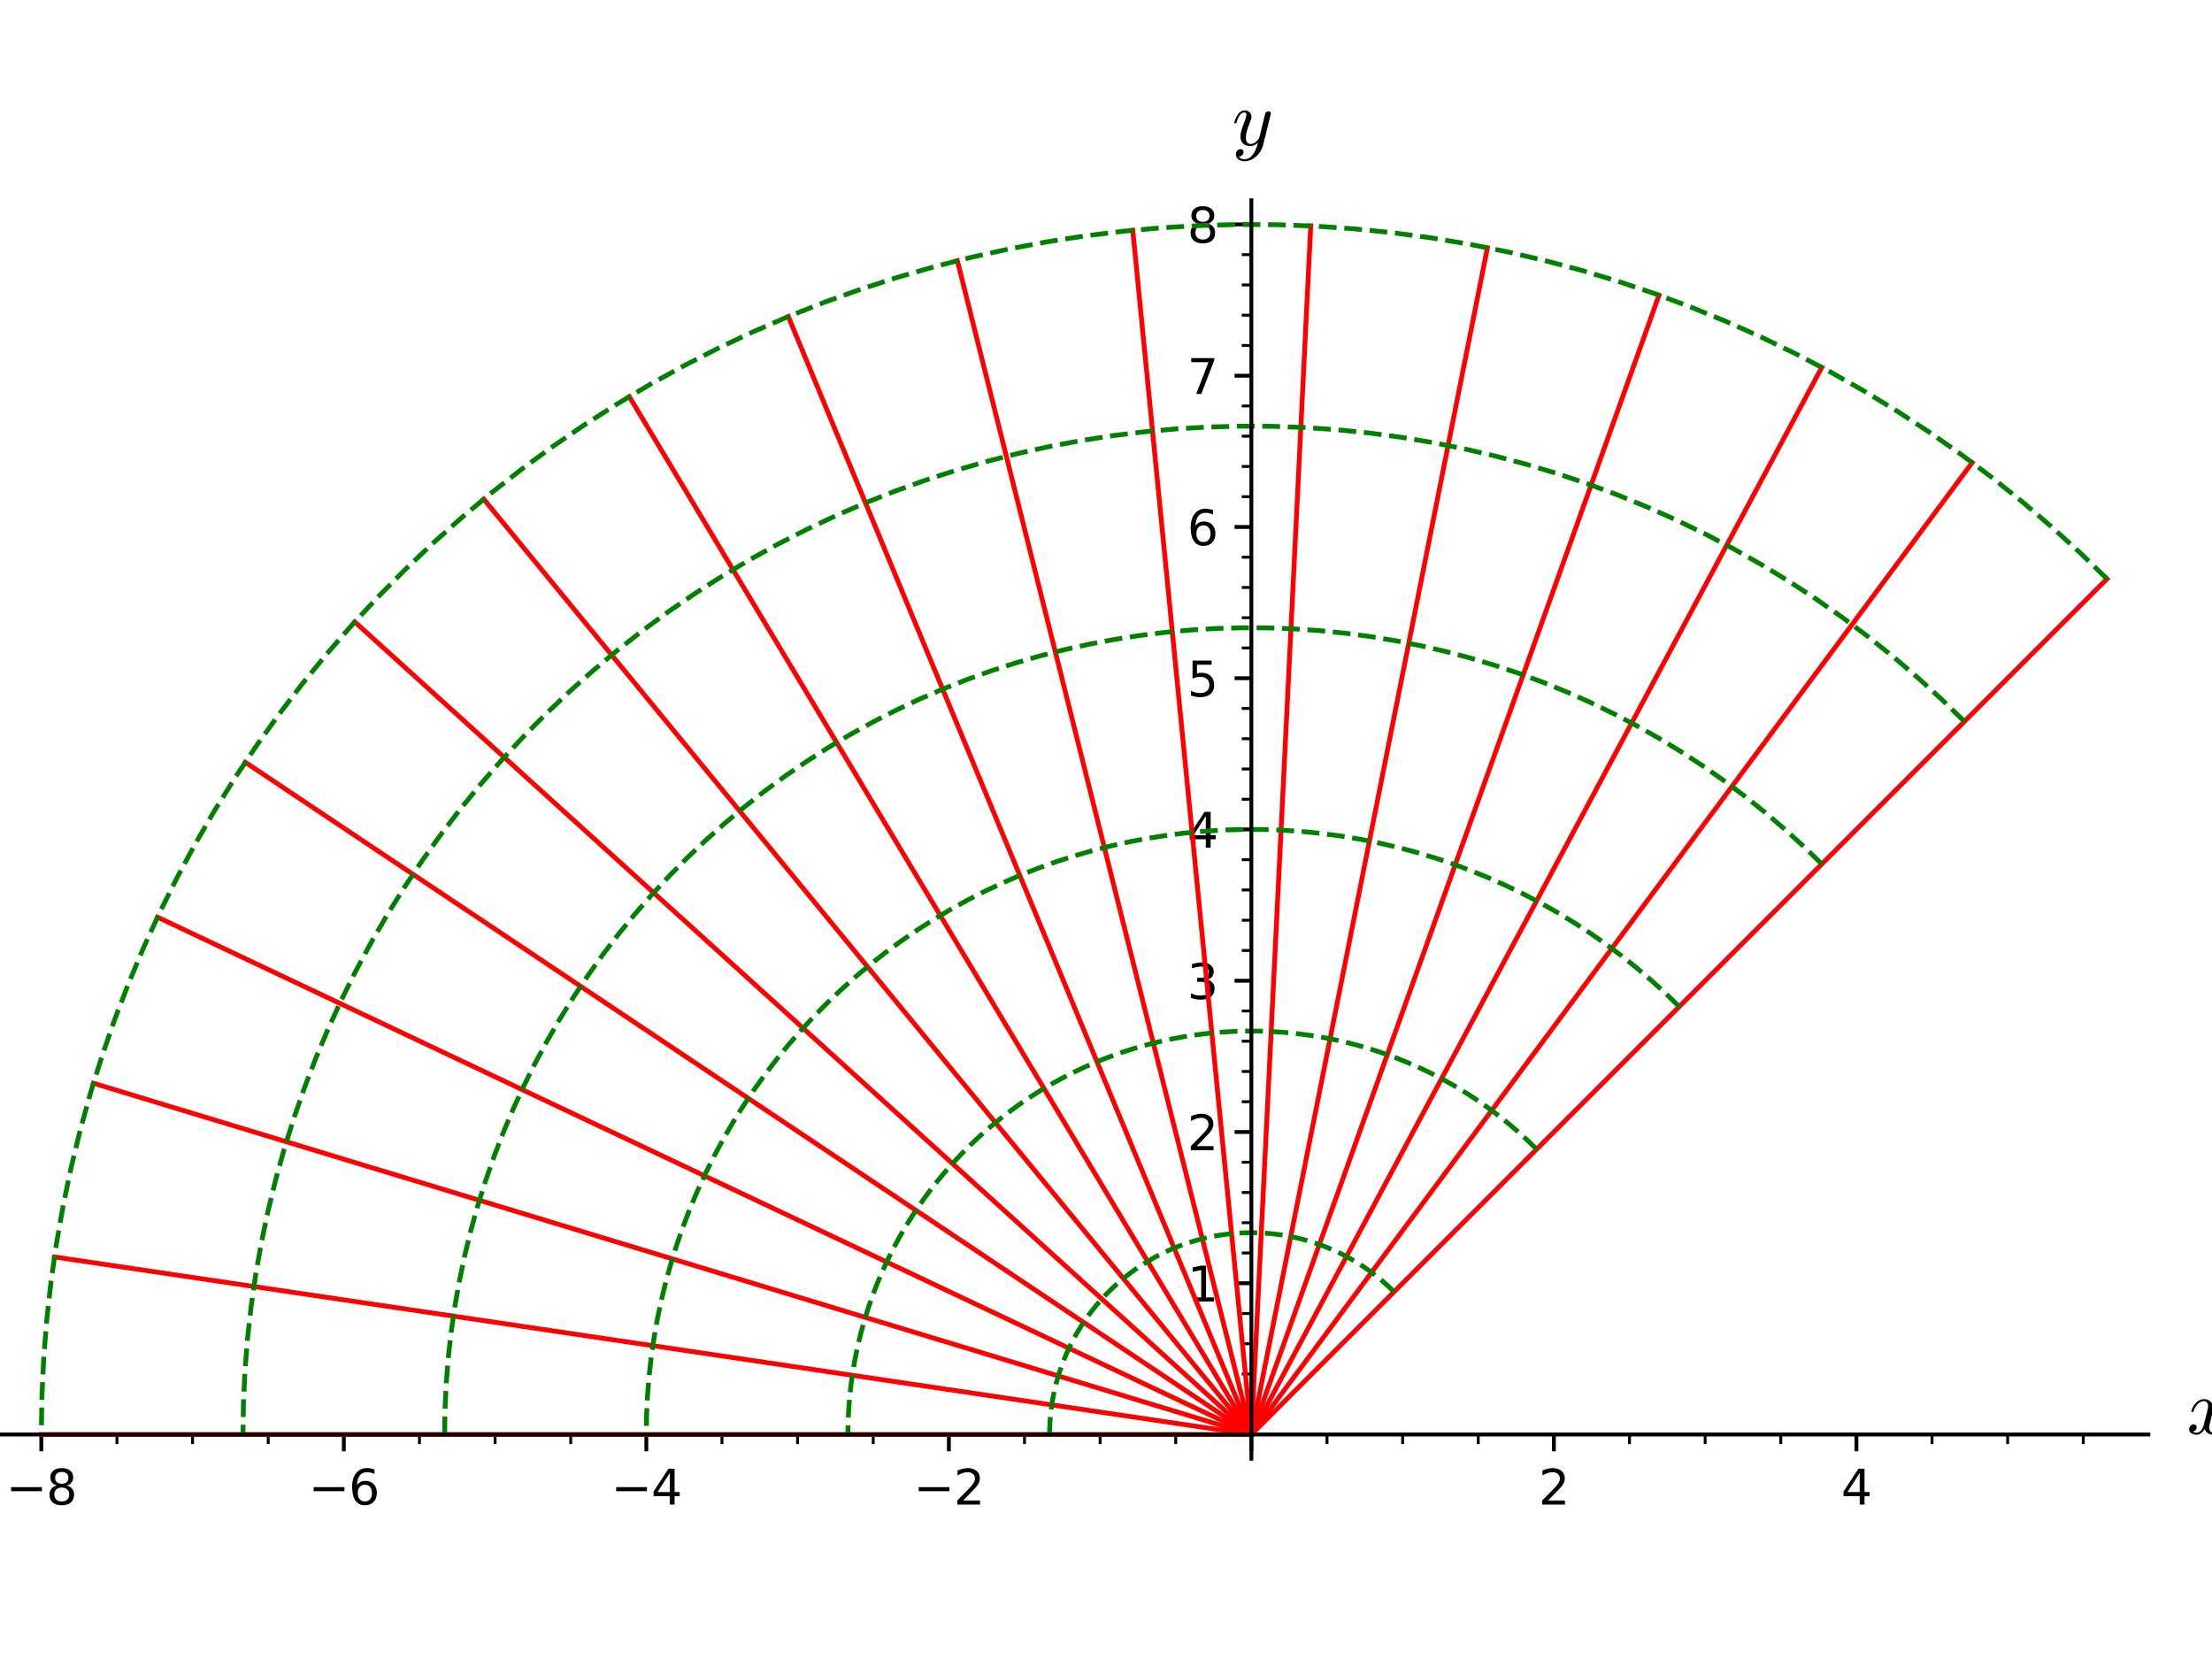 <?xml version="1.0" encoding="utf-8" standalone="no"?>
<!DOCTYPE svg PUBLIC "-//W3C//DTD SVG 1.1//EN"
  "http://www.w3.org/Graphics/SVG/1.1/DTD/svg11.dtd">
<svg xmlns:xlink="http://www.w3.org/1999/xlink" width="460.8pt" height="345.6pt" viewBox="0 0 460.8 345.6" xmlns="http://www.w3.org/2000/svg" version="1.1">
 <defs>
  <style type="text/css">*{stroke-linejoin: round; stroke-linecap: butt}</style>
 </defs>
 <g id="figure_1">
  <g id="patch_1">
   <path d="M 0 345.6 
L 460.8 345.6 
L 460.8 0 
L 0 0 
z
" style="fill: #ffffff"/>
  </g>
  <g id="axes_1">
   <g id="patch_2">
    <path d="M 0 303.873 
L 447.535 303.873 
L 447.535 41.727 
L 0 41.727 
z
" style="fill: #ffffff"/>
   </g>
   <g id="matplotlib.axis_1">
    <g id="xtick_1">
     <g id="line2d_1">
      <defs>
       <path id="m8164667d34" d="M 0 0 
L 0 3.5 
" style="stroke: #000000; stroke-width: 0.8"/>
      </defs>
      <g>
       <use xlink:href="#m8164667d34" x="8.606" y="298.831" style="stroke: #000000; stroke-width: 0.8"/>
      </g>
     </g>
     <g id="text_1">
      <!-- −8 -->
      <g transform="translate(1.235 313.43) scale(0.1 -0.1)">
       <defs>
        <path id="DejaVuSans-2212" d="M 678 2272 
L 4684 2272 
L 4684 1741 
L 678 1741 
L 678 2272 
z
" transform="scale(0.016)"/>
        <path id="DejaVuSans-38" d="M 2034 2216 
Q 1584 2216 1326 1975 
Q 1069 1734 1069 1313 
Q 1069 891 1326 650 
Q 1584 409 2034 409 
Q 2484 409 2743 651 
Q 3003 894 3003 1313 
Q 3003 1734 2745 1975 
Q 2488 2216 2034 2216 
z
M 1403 2484 
Q 997 2584 770 2862 
Q 544 3141 544 3541 
Q 544 4100 942 4425 
Q 1341 4750 2034 4750 
Q 2731 4750 3128 4425 
Q 3525 4100 3525 3541 
Q 3525 3141 3298 2862 
Q 3072 2584 2669 2484 
Q 3125 2378 3379 2068 
Q 3634 1759 3634 1313 
Q 3634 634 3220 271 
Q 2806 -91 2034 -91 
Q 1263 -91 848 271 
Q 434 634 434 1313 
Q 434 1759 690 2068 
Q 947 2378 1403 2484 
z
M 1172 3481 
Q 1172 3119 1398 2916 
Q 1625 2713 2034 2713 
Q 2441 2713 2670 2916 
Q 2900 3119 2900 3481 
Q 2900 3844 2670 4047 
Q 2441 4250 2034 4250 
Q 1625 4250 1398 4047 
Q 1172 3844 1172 3481 
z
" transform="scale(0.016)"/>
       </defs>
       <use xlink:href="#DejaVuSans-2212"/>
       <use xlink:href="#DejaVuSans-38" transform="translate(83.789 0)"/>
      </g>
     </g>
    </g>
    <g id="xtick_2">
     <g id="line2d_2">
      <g>
       <use xlink:href="#m8164667d34" x="71.626" y="298.831" style="stroke: #000000; stroke-width: 0.8"/>
      </g>
     </g>
     <g id="text_2">
      <!-- −6 -->
      <g transform="translate(64.255 313.43) scale(0.1 -0.1)">
       <defs>
        <path id="DejaVuSans-36" d="M 2113 2584 
Q 1688 2584 1439 2293 
Q 1191 2003 1191 1497 
Q 1191 994 1439 701 
Q 1688 409 2113 409 
Q 2538 409 2786 701 
Q 3034 994 3034 1497 
Q 3034 2003 2786 2293 
Q 2538 2584 2113 2584 
z
M 3366 4563 
L 3366 3988 
Q 3128 4100 2886 4159 
Q 2644 4219 2406 4219 
Q 1781 4219 1451 3797 
Q 1122 3375 1075 2522 
Q 1259 2794 1537 2939 
Q 1816 3084 2150 3084 
Q 2853 3084 3261 2657 
Q 3669 2231 3669 1497 
Q 3669 778 3244 343 
Q 2819 -91 2113 -91 
Q 1303 -91 875 529 
Q 447 1150 447 2328 
Q 447 3434 972 4092 
Q 1497 4750 2381 4750 
Q 2619 4750 2861 4703 
Q 3103 4656 3366 4563 
z
" transform="scale(0.016)"/>
       </defs>
       <use xlink:href="#DejaVuSans-2212"/>
       <use xlink:href="#DejaVuSans-36" transform="translate(83.789 0)"/>
      </g>
     </g>
    </g>
    <g id="xtick_3">
     <g id="line2d_3">
      <g>
       <use xlink:href="#m8164667d34" x="134.645" y="298.831" style="stroke: #000000; stroke-width: 0.8"/>
      </g>
     </g>
     <g id="text_3">
      <!-- −4 -->
      <g transform="translate(127.274 313.43) scale(0.1 -0.1)">
       <defs>
        <path id="DejaVuSans-34" d="M 2419 4116 
L 825 1625 
L 2419 1625 
L 2419 4116 
z
M 2253 4666 
L 3047 4666 
L 3047 1625 
L 3713 1625 
L 3713 1100 
L 3047 1100 
L 3047 0 
L 2419 0 
L 2419 1100 
L 313 1100 
L 313 1709 
L 2253 4666 
z
" transform="scale(0.016)"/>
       </defs>
       <use xlink:href="#DejaVuSans-2212"/>
       <use xlink:href="#DejaVuSans-34" transform="translate(83.789 0)"/>
      </g>
     </g>
    </g>
    <g id="xtick_4">
     <g id="line2d_4">
      <g>
       <use xlink:href="#m8164667d34" x="197.664" y="298.831" style="stroke: #000000; stroke-width: 0.8"/>
      </g>
     </g>
     <g id="text_4">
      <!-- −2 -->
      <g transform="translate(190.293 313.43) scale(0.1 -0.1)">
       <defs>
        <path id="DejaVuSans-32" d="M 1228 531 
L 3431 531 
L 3431 0 
L 469 0 
L 469 531 
Q 828 903 1448 1529 
Q 2069 2156 2228 2338 
Q 2531 2678 2651 2914 
Q 2772 3150 2772 3378 
Q 2772 3750 2511 3984 
Q 2250 4219 1831 4219 
Q 1534 4219 1204 4116 
Q 875 4013 500 3803 
L 500 4441 
Q 881 4594 1212 4672 
Q 1544 4750 1819 4750 
Q 2544 4750 2975 4387 
Q 3406 4025 3406 3419 
Q 3406 3131 3298 2873 
Q 3191 2616 2906 2266 
Q 2828 2175 2409 1742 
Q 1991 1309 1228 531 
z
" transform="scale(0.016)"/>
       </defs>
       <use xlink:href="#DejaVuSans-2212"/>
       <use xlink:href="#DejaVuSans-32" transform="translate(83.789 0)"/>
      </g>
     </g>
    </g>
    <g id="xtick_5">
     <g id="line2d_5">
      <g>
       <use xlink:href="#m8164667d34" x="260.683" y="298.831" style="stroke: #000000; stroke-width: 0.8"/>
      </g>
     </g>
    </g>
    <g id="xtick_6">
     <g id="line2d_6">
      <g>
       <use xlink:href="#m8164667d34" x="323.703" y="298.831" style="stroke: #000000; stroke-width: 0.8"/>
      </g>
     </g>
     <g id="text_5">
      <!-- 2 -->
      <g transform="translate(320.521 313.43) scale(0.1 -0.1)">
       <use xlink:href="#DejaVuSans-32"/>
      </g>
     </g>
    </g>
    <g id="xtick_7">
     <g id="line2d_7">
      <g>
       <use xlink:href="#m8164667d34" x="386.722" y="298.831" style="stroke: #000000; stroke-width: 0.8"/>
      </g>
     </g>
     <g id="text_6">
      <!-- 4 -->
      <g transform="translate(383.54 313.43) scale(0.1 -0.1)">
       <use xlink:href="#DejaVuSans-34"/>
      </g>
     </g>
    </g>
    <g id="xtick_8">
     <g id="line2d_8">
      <defs>
       <path id="mc1ede96a57" d="M 0 0 
L 0 2 
" style="stroke: #000000; stroke-width: 0.6"/>
      </defs>
      <g>
       <use xlink:href="#mc1ede96a57" x="24.361" y="298.831" style="stroke: #000000; stroke-width: 0.6"/>
      </g>
     </g>
    </g>
    <g id="xtick_9">
     <g id="line2d_9">
      <g>
       <use xlink:href="#mc1ede96a57" x="40.116" y="298.831" style="stroke: #000000; stroke-width: 0.6"/>
      </g>
     </g>
    </g>
    <g id="xtick_10">
     <g id="line2d_10">
      <g>
       <use xlink:href="#mc1ede96a57" x="55.871" y="298.831" style="stroke: #000000; stroke-width: 0.6"/>
      </g>
     </g>
    </g>
    <g id="xtick_11">
     <g id="line2d_11">
      <g>
       <use xlink:href="#mc1ede96a57" x="87.38" y="298.831" style="stroke: #000000; stroke-width: 0.6"/>
      </g>
     </g>
    </g>
    <g id="xtick_12">
     <g id="line2d_12">
      <g>
       <use xlink:href="#mc1ede96a57" x="103.135" y="298.831" style="stroke: #000000; stroke-width: 0.6"/>
      </g>
     </g>
    </g>
    <g id="xtick_13">
     <g id="line2d_13">
      <g>
       <use xlink:href="#mc1ede96a57" x="118.89" y="298.831" style="stroke: #000000; stroke-width: 0.6"/>
      </g>
     </g>
    </g>
    <g id="xtick_14">
     <g id="line2d_14">
      <g>
       <use xlink:href="#mc1ede96a57" x="150.4" y="298.831" style="stroke: #000000; stroke-width: 0.6"/>
      </g>
     </g>
    </g>
    <g id="xtick_15">
     <g id="line2d_15">
      <g>
       <use xlink:href="#mc1ede96a57" x="166.154" y="298.831" style="stroke: #000000; stroke-width: 0.6"/>
      </g>
     </g>
    </g>
    <g id="xtick_16">
     <g id="line2d_16">
      <g>
       <use xlink:href="#mc1ede96a57" x="181.909" y="298.831" style="stroke: #000000; stroke-width: 0.6"/>
      </g>
     </g>
    </g>
    <g id="xtick_17">
     <g id="line2d_17">
      <g>
       <use xlink:href="#mc1ede96a57" x="213.419" y="298.831" style="stroke: #000000; stroke-width: 0.6"/>
      </g>
     </g>
    </g>
    <g id="xtick_18">
     <g id="line2d_18">
      <g>
       <use xlink:href="#mc1ede96a57" x="229.174" y="298.831" style="stroke: #000000; stroke-width: 0.6"/>
      </g>
     </g>
    </g>
    <g id="xtick_19">
     <g id="line2d_19">
      <g>
       <use xlink:href="#mc1ede96a57" x="244.928" y="298.831" style="stroke: #000000; stroke-width: 0.6"/>
      </g>
     </g>
    </g>
    <g id="xtick_20">
     <g id="line2d_20">
      <g>
       <use xlink:href="#mc1ede96a57" x="276.438" y="298.831" style="stroke: #000000; stroke-width: 0.6"/>
      </g>
     </g>
    </g>
    <g id="xtick_21">
     <g id="line2d_21">
      <g>
       <use xlink:href="#mc1ede96a57" x="292.193" y="298.831" style="stroke: #000000; stroke-width: 0.6"/>
      </g>
     </g>
    </g>
    <g id="xtick_22">
     <g id="line2d_22">
      <g>
       <use xlink:href="#mc1ede96a57" x="307.948" y="298.831" style="stroke: #000000; stroke-width: 0.6"/>
      </g>
     </g>
    </g>
    <g id="xtick_23">
     <g id="line2d_23">
      <g>
       <use xlink:href="#mc1ede96a57" x="339.457" y="298.831" style="stroke: #000000; stroke-width: 0.6"/>
      </g>
     </g>
    </g>
    <g id="xtick_24">
     <g id="line2d_24">
      <g>
       <use xlink:href="#mc1ede96a57" x="355.212" y="298.831" style="stroke: #000000; stroke-width: 0.6"/>
      </g>
     </g>
    </g>
    <g id="xtick_25">
     <g id="line2d_25">
      <g>
       <use xlink:href="#mc1ede96a57" x="370.967" y="298.831" style="stroke: #000000; stroke-width: 0.6"/>
      </g>
     </g>
    </g>
    <g id="xtick_26">
     <g id="line2d_26">
      <g>
       <use xlink:href="#mc1ede96a57" x="402.477" y="298.831" style="stroke: #000000; stroke-width: 0.6"/>
      </g>
     </g>
    </g>
    <g id="xtick_27">
     <g id="line2d_27">
      <g>
       <use xlink:href="#mc1ede96a57" x="418.231" y="298.831" style="stroke: #000000; stroke-width: 0.6"/>
      </g>
     </g>
    </g>
    <g id="xtick_28">
     <g id="line2d_28">
      <g>
       <use xlink:href="#mc1ede96a57" x="433.986" y="298.831" style="stroke: #000000; stroke-width: 0.6"/>
      </g>
     </g>
    </g>
    <g id="text_7">
     <!-- $ x $ -->
     <g transform="translate(455.535 298.831) scale(0.16 -0.16)">
      <defs>
       <path id="Cmmi10-78" d="M 500 184 
Q 613 97 819 97 
Q 1019 97 1172 289 
Q 1325 481 1381 709 
L 1672 1844 
Q 1741 2153 1741 2266 
Q 1741 2425 1652 2544 
Q 1563 2663 1403 2663 
Q 1200 2663 1022 2536 
Q 844 2409 722 2214 
Q 600 2019 550 1819 
Q 538 1778 500 1778 
L 422 1778 
Q 372 1778 372 1838 
L 372 1856 
Q 434 2094 584 2320 
Q 734 2547 951 2687 
Q 1169 2828 1416 2828 
Q 1650 2828 1839 2703 
Q 2028 2578 2106 2363 
Q 2216 2559 2386 2693 
Q 2556 2828 2759 2828 
Q 2897 2828 3040 2779 
Q 3184 2731 3275 2631 
Q 3366 2531 3366 2381 
Q 3366 2219 3261 2101 
Q 3156 1984 2994 1984 
Q 2891 1984 2822 2050 
Q 2753 2116 2753 2216 
Q 2753 2350 2845 2451 
Q 2938 2553 3066 2572 
Q 2950 2663 2747 2663 
Q 2541 2663 2389 2472 
Q 2238 2281 2175 2047 
L 1894 916 
Q 1825 659 1825 494 
Q 1825 331 1917 214 
Q 2009 97 2163 97 
Q 2463 97 2698 361 
Q 2934 625 3009 941 
Q 3022 978 3059 978 
L 3138 978 
Q 3163 978 3178 961 
Q 3194 944 3194 922 
Q 3194 916 3188 903 
Q 3097 522 2806 225 
Q 2516 -72 2150 -72 
Q 1916 -72 1727 54 
Q 1538 181 1459 397 
Q 1359 209 1182 68 
Q 1006 -72 806 -72 
Q 669 -72 523 -23 
Q 378 25 287 125 
Q 197 225 197 378 
Q 197 528 301 651 
Q 406 775 563 775 
Q 669 775 741 711 
Q 813 647 813 544 
Q 813 409 723 309 
Q 634 209 500 184 
z
" transform="scale(0.016)"/>
      </defs>
      <use xlink:href="#Cmmi10-78" transform="translate(0 0.812)"/>
     </g>
    </g>
   </g>
   <g id="matplotlib.axis_2">
    <g id="ytick_1">
     <g id="line2d_29">
      <defs>
       <path id="mbad06b0933" d="M 0 0 
L -3.5 0 
" style="stroke: #000000; stroke-width: 0.8"/>
      </defs>
      <g>
       <use xlink:href="#mbad06b0933" x="260.683" y="298.831" style="stroke: #000000; stroke-width: 0.8"/>
      </g>
     </g>
    </g>
    <g id="ytick_2">
     <g id="line2d_30">
      <g>
       <use xlink:href="#mbad06b0933" x="260.683" y="267.322" style="stroke: #000000; stroke-width: 0.8"/>
      </g>
     </g>
     <g id="text_8">
      <!-- 1 -->
      <g transform="translate(247.321 271.121) scale(0.1 -0.1)">
       <defs>
        <path id="DejaVuSans-31" d="M 794 531 
L 1825 531 
L 1825 4091 
L 703 3866 
L 703 4441 
L 1819 4666 
L 2450 4666 
L 2450 531 
L 3481 531 
L 3481 0 
L 794 0 
L 794 531 
z
" transform="scale(0.016)"/>
       </defs>
       <use xlink:href="#DejaVuSans-31"/>
      </g>
     </g>
    </g>
    <g id="ytick_3">
     <g id="line2d_31">
      <g>
       <use xlink:href="#mbad06b0933" x="260.683" y="235.812" style="stroke: #000000; stroke-width: 0.8"/>
      </g>
     </g>
     <g id="text_9">
      <!-- 2 -->
      <g transform="translate(247.321 239.611) scale(0.1 -0.1)">
       <use xlink:href="#DejaVuSans-32"/>
      </g>
     </g>
    </g>
    <g id="ytick_4">
     <g id="line2d_32">
      <g>
       <use xlink:href="#mbad06b0933" x="260.683" y="204.303" style="stroke: #000000; stroke-width: 0.8"/>
      </g>
     </g>
     <g id="text_10">
      <!-- 3 -->
      <g transform="translate(247.321 208.102) scale(0.1 -0.1)">
       <defs>
        <path id="DejaVuSans-33" d="M 2597 2516 
Q 3050 2419 3304 2112 
Q 3559 1806 3559 1356 
Q 3559 666 3084 287 
Q 2609 -91 1734 -91 
Q 1441 -91 1130 -33 
Q 819 25 488 141 
L 488 750 
Q 750 597 1062 519 
Q 1375 441 1716 441 
Q 2309 441 2620 675 
Q 2931 909 2931 1356 
Q 2931 1769 2642 2001 
Q 2353 2234 1838 2234 
L 1294 2234 
L 1294 2753 
L 1863 2753 
Q 2328 2753 2575 2939 
Q 2822 3125 2822 3475 
Q 2822 3834 2567 4026 
Q 2313 4219 1838 4219 
Q 1578 4219 1281 4162 
Q 984 4106 628 3988 
L 628 4550 
Q 988 4650 1302 4700 
Q 1616 4750 1894 4750 
Q 2613 4750 3031 4423 
Q 3450 4097 3450 3541 
Q 3450 3153 3228 2886 
Q 3006 2619 2597 2516 
z
" transform="scale(0.016)"/>
       </defs>
       <use xlink:href="#DejaVuSans-33"/>
      </g>
     </g>
    </g>
    <g id="ytick_5">
     <g id="line2d_33">
      <g>
       <use xlink:href="#mbad06b0933" x="260.683" y="172.793" style="stroke: #000000; stroke-width: 0.8"/>
      </g>
     </g>
     <g id="text_11">
      <!-- 4 -->
      <g transform="translate(247.321 176.592) scale(0.1 -0.1)">
       <use xlink:href="#DejaVuSans-34"/>
      </g>
     </g>
    </g>
    <g id="ytick_6">
     <g id="line2d_34">
      <g>
       <use xlink:href="#mbad06b0933" x="260.683" y="141.283" style="stroke: #000000; stroke-width: 0.8"/>
      </g>
     </g>
     <g id="text_12">
      <!-- 5 -->
      <g transform="translate(247.321 145.083) scale(0.1 -0.1)">
       <defs>
        <path id="DejaVuSans-35" d="M 691 4666 
L 3169 4666 
L 3169 4134 
L 1269 4134 
L 1269 2991 
Q 1406 3038 1543 3061 
Q 1681 3084 1819 3084 
Q 2600 3084 3056 2656 
Q 3513 2228 3513 1497 
Q 3513 744 3044 326 
Q 2575 -91 1722 -91 
Q 1428 -91 1123 -41 
Q 819 9 494 109 
L 494 744 
Q 775 591 1075 516 
Q 1375 441 1709 441 
Q 2250 441 2565 725 
Q 2881 1009 2881 1497 
Q 2881 1984 2565 2268 
Q 2250 2553 1709 2553 
Q 1456 2553 1204 2497 
Q 953 2441 691 2322 
L 691 4666 
z
" transform="scale(0.016)"/>
       </defs>
       <use xlink:href="#DejaVuSans-35"/>
      </g>
     </g>
    </g>
    <g id="ytick_7">
     <g id="line2d_35">
      <g>
       <use xlink:href="#mbad06b0933" x="260.683" y="109.774" style="stroke: #000000; stroke-width: 0.8"/>
      </g>
     </g>
     <g id="text_13">
      <!-- 6 -->
      <g transform="translate(247.321 113.573) scale(0.1 -0.1)">
       <use xlink:href="#DejaVuSans-36"/>
      </g>
     </g>
    </g>
    <g id="ytick_8">
     <g id="line2d_36">
      <g>
       <use xlink:href="#mbad06b0933" x="260.683" y="78.264" style="stroke: #000000; stroke-width: 0.8"/>
      </g>
     </g>
     <g id="text_14">
      <!-- 7 -->
      <g transform="translate(247.321 82.063) scale(0.1 -0.1)">
       <defs>
        <path id="DejaVuSans-37" d="M 525 4666 
L 3525 4666 
L 3525 4397 
L 1831 0 
L 1172 0 
L 2766 4134 
L 525 4134 
L 525 4666 
z
" transform="scale(0.016)"/>
       </defs>
       <use xlink:href="#DejaVuSans-37"/>
      </g>
     </g>
    </g>
    <g id="ytick_9">
     <g id="line2d_37">
      <g>
       <use xlink:href="#mbad06b0933" x="260.683" y="46.754" style="stroke: #000000; stroke-width: 0.8"/>
      </g>
     </g>
     <g id="text_15">
      <!-- 8 -->
      <g transform="translate(247.321 50.554) scale(0.1 -0.1)">
       <use xlink:href="#DejaVuSans-38"/>
      </g>
     </g>
    </g>
    <g id="ytick_10">
     <g id="line2d_38">
      <defs>
       <path id="mac203ed54a" d="M 0 0 
L -2 0 
" style="stroke: #000000; stroke-width: 0.6"/>
      </defs>
      <g>
       <use xlink:href="#mac203ed54a" x="260.683" y="292.529" style="stroke: #000000; stroke-width: 0.6"/>
      </g>
     </g>
    </g>
    <g id="ytick_11">
     <g id="line2d_39">
      <g>
       <use xlink:href="#mac203ed54a" x="260.683" y="286.227" style="stroke: #000000; stroke-width: 0.6"/>
      </g>
     </g>
    </g>
    <g id="ytick_12">
     <g id="line2d_40">
      <g>
       <use xlink:href="#mac203ed54a" x="260.683" y="279.926" style="stroke: #000000; stroke-width: 0.6"/>
      </g>
     </g>
    </g>
    <g id="ytick_13">
     <g id="line2d_41">
      <g>
       <use xlink:href="#mac203ed54a" x="260.683" y="273.624" style="stroke: #000000; stroke-width: 0.6"/>
      </g>
     </g>
    </g>
    <g id="ytick_14">
     <g id="line2d_42">
      <g>
       <use xlink:href="#mac203ed54a" x="260.683" y="261.02" style="stroke: #000000; stroke-width: 0.6"/>
      </g>
     </g>
    </g>
    <g id="ytick_15">
     <g id="line2d_43">
      <g>
       <use xlink:href="#mac203ed54a" x="260.683" y="254.718" style="stroke: #000000; stroke-width: 0.6"/>
      </g>
     </g>
    </g>
    <g id="ytick_16">
     <g id="line2d_44">
      <g>
       <use xlink:href="#mac203ed54a" x="260.683" y="248.416" style="stroke: #000000; stroke-width: 0.6"/>
      </g>
     </g>
    </g>
    <g id="ytick_17">
     <g id="line2d_45">
      <g>
       <use xlink:href="#mac203ed54a" x="260.683" y="242.114" style="stroke: #000000; stroke-width: 0.6"/>
      </g>
     </g>
    </g>
    <g id="ytick_18">
     <g id="line2d_46">
      <g>
       <use xlink:href="#mac203ed54a" x="260.683" y="229.51" style="stroke: #000000; stroke-width: 0.6"/>
      </g>
     </g>
    </g>
    <g id="ytick_19">
     <g id="line2d_47">
      <g>
       <use xlink:href="#mac203ed54a" x="260.683" y="223.208" style="stroke: #000000; stroke-width: 0.6"/>
      </g>
     </g>
    </g>
    <g id="ytick_20">
     <g id="line2d_48">
      <g>
       <use xlink:href="#mac203ed54a" x="260.683" y="216.906" style="stroke: #000000; stroke-width: 0.6"/>
      </g>
     </g>
    </g>
    <g id="ytick_21">
     <g id="line2d_49">
      <g>
       <use xlink:href="#mac203ed54a" x="260.683" y="210.604" style="stroke: #000000; stroke-width: 0.6"/>
      </g>
     </g>
    </g>
    <g id="ytick_22">
     <g id="line2d_50">
      <g>
       <use xlink:href="#mac203ed54a" x="260.683" y="198.001" style="stroke: #000000; stroke-width: 0.6"/>
      </g>
     </g>
    </g>
    <g id="ytick_23">
     <g id="line2d_51">
      <g>
       <use xlink:href="#mac203ed54a" x="260.683" y="191.699" style="stroke: #000000; stroke-width: 0.6"/>
      </g>
     </g>
    </g>
    <g id="ytick_24">
     <g id="line2d_52">
      <g>
       <use xlink:href="#mac203ed54a" x="260.683" y="185.397" style="stroke: #000000; stroke-width: 0.6"/>
      </g>
     </g>
    </g>
    <g id="ytick_25">
     <g id="line2d_53">
      <g>
       <use xlink:href="#mac203ed54a" x="260.683" y="179.095" style="stroke: #000000; stroke-width: 0.6"/>
      </g>
     </g>
    </g>
    <g id="ytick_26">
     <g id="line2d_54">
      <g>
       <use xlink:href="#mac203ed54a" x="260.683" y="166.491" style="stroke: #000000; stroke-width: 0.6"/>
      </g>
     </g>
    </g>
    <g id="ytick_27">
     <g id="line2d_55">
      <g>
       <use xlink:href="#mac203ed54a" x="260.683" y="160.189" style="stroke: #000000; stroke-width: 0.6"/>
      </g>
     </g>
    </g>
    <g id="ytick_28">
     <g id="line2d_56">
      <g>
       <use xlink:href="#mac203ed54a" x="260.683" y="153.887" style="stroke: #000000; stroke-width: 0.6"/>
      </g>
     </g>
    </g>
    <g id="ytick_29">
     <g id="line2d_57">
      <g>
       <use xlink:href="#mac203ed54a" x="260.683" y="147.585" style="stroke: #000000; stroke-width: 0.6"/>
      </g>
     </g>
    </g>
    <g id="ytick_30">
     <g id="line2d_58">
      <g>
       <use xlink:href="#mac203ed54a" x="260.683" y="134.981" style="stroke: #000000; stroke-width: 0.6"/>
      </g>
     </g>
    </g>
    <g id="ytick_31">
     <g id="line2d_59">
      <g>
       <use xlink:href="#mac203ed54a" x="260.683" y="128.679" style="stroke: #000000; stroke-width: 0.6"/>
      </g>
     </g>
    </g>
    <g id="ytick_32">
     <g id="line2d_60">
      <g>
       <use xlink:href="#mac203ed54a" x="260.683" y="122.378" style="stroke: #000000; stroke-width: 0.6"/>
      </g>
     </g>
    </g>
    <g id="ytick_33">
     <g id="line2d_61">
      <g>
       <use xlink:href="#mac203ed54a" x="260.683" y="116.076" style="stroke: #000000; stroke-width: 0.6"/>
      </g>
     </g>
    </g>
    <g id="ytick_34">
     <g id="line2d_62">
      <g>
       <use xlink:href="#mac203ed54a" x="260.683" y="103.472" style="stroke: #000000; stroke-width: 0.6"/>
      </g>
     </g>
    </g>
    <g id="ytick_35">
     <g id="line2d_63">
      <g>
       <use xlink:href="#mac203ed54a" x="260.683" y="97.17" style="stroke: #000000; stroke-width: 0.6"/>
      </g>
     </g>
    </g>
    <g id="ytick_36">
     <g id="line2d_64">
      <g>
       <use xlink:href="#mac203ed54a" x="260.683" y="90.868" style="stroke: #000000; stroke-width: 0.6"/>
      </g>
     </g>
    </g>
    <g id="ytick_37">
     <g id="line2d_65">
      <g>
       <use xlink:href="#mac203ed54a" x="260.683" y="84.566" style="stroke: #000000; stroke-width: 0.6"/>
      </g>
     </g>
    </g>
    <g id="ytick_38">
     <g id="line2d_66">
      <g>
       <use xlink:href="#mac203ed54a" x="260.683" y="71.962" style="stroke: #000000; stroke-width: 0.6"/>
      </g>
     </g>
    </g>
    <g id="ytick_39">
     <g id="line2d_67">
      <g>
       <use xlink:href="#mac203ed54a" x="260.683" y="65.66" style="stroke: #000000; stroke-width: 0.6"/>
      </g>
     </g>
    </g>
    <g id="ytick_40">
     <g id="line2d_68">
      <g>
       <use xlink:href="#mac203ed54a" x="260.683" y="59.358" style="stroke: #000000; stroke-width: 0.6"/>
      </g>
     </g>
    </g>
    <g id="ytick_41">
     <g id="line2d_69">
      <g>
       <use xlink:href="#mac203ed54a" x="260.683" y="53.056" style="stroke: #000000; stroke-width: 0.6"/>
      </g>
     </g>
    </g>
    <g id="text_16">
     <!-- $ y $ -->
     <g transform="translate(256.683 30.367) scale(0.16 -0.16)">
      <defs>
       <path id="Cmmi10-79" d="M 538 -916 
Q 672 -1147 1006 -1147 
Q 1309 -1147 1531 -934 
Q 1753 -722 1889 -420 
Q 2025 -119 2100 197 
Q 1816 -72 1484 -72 
Q 1231 -72 1053 15 
Q 875 103 776 276 
Q 678 450 678 697 
Q 678 906 734 1126 
Q 791 1347 892 1617 
Q 994 1888 1069 2088 
Q 1153 2322 1153 2472 
Q 1153 2663 1013 2663 
Q 759 2663 595 2402 
Q 431 2141 353 1819 
Q 341 1778 300 1778 
L 225 1778 
Q 172 1778 172 1838 
L 172 1856 
Q 275 2238 487 2533 
Q 700 2828 1025 2828 
Q 1253 2828 1411 2678 
Q 1569 2528 1569 2297 
Q 1569 2178 1516 2047 
Q 1488 1969 1388 1706 
Q 1288 1444 1234 1272 
Q 1181 1100 1147 934 
Q 1113 769 1113 603 
Q 1113 391 1203 244 
Q 1294 97 1491 97 
Q 1888 97 2203 581 
L 2688 2553 
Q 2709 2638 2787 2698 
Q 2866 2759 2956 2759 
Q 3034 2759 3092 2709 
Q 3150 2659 3150 2578 
Q 3150 2541 3144 2528 
L 2509 -19 
Q 2425 -347 2200 -647 
Q 1975 -947 1658 -1130 
Q 1341 -1313 997 -1313 
Q 831 -1313 668 -1248 
Q 506 -1184 406 -1056 
Q 306 -928 306 -756 
Q 306 -581 409 -453 
Q 513 -325 684 -325 
Q 788 -325 858 -389 
Q 928 -453 928 -556 
Q 928 -703 818 -812 
Q 709 -922 563 -922 
Q 556 -919 550 -917 
Q 544 -916 538 -916 
z
" transform="scale(0.016)"/>
      </defs>
      <use xlink:href="#Cmmi10-79" transform="translate(0 0.812)"/>
     </g>
    </g>
   </g>
   <g id="line2d_70">
    <path d="M 260.706 298.809 
L 263.114 296.401 
L 265.522 293.992 
L 267.931 291.584 
L 270.339 289.175 
L 272.748 286.767 
L 275.156 284.359 
L 277.565 281.95 
L 279.973 279.542 
L 282.381 277.133 
L 284.79 274.725 
L 287.198 272.316 
L 289.607 269.908 
L 292.015 267.5 
L 294.423 265.091 
L 296.832 262.683 
L 299.24 260.274 
L 301.649 257.866 
L 304.057 255.458 
L 306.466 253.049 
L 308.874 250.641 
L 311.282 248.232 
L 313.691 245.824 
L 316.099 243.415 
L 318.508 241.007 
L 320.916 238.599 
L 323.324 236.19 
L 325.733 233.782 
L 328.141 231.373 
L 330.55 228.965 
L 332.958 226.556 
L 335.367 224.148 
L 337.775 221.74 
L 340.183 219.331 
L 342.592 216.923 
L 345 214.514 
L 347.409 212.106 
L 349.817 209.698 
L 352.225 207.289 
L 354.634 204.881 
L 357.042 202.472 
L 359.451 200.064 
L 361.859 197.655 
L 364.268 195.247 
L 366.676 192.839 
L 369.084 190.43 
L 371.493 188.022 
L 373.901 185.613 
L 376.31 183.205 
L 378.718 180.797 
L 381.127 178.388 
L 383.535 175.98 
L 385.943 173.571 
L 388.352 171.163 
L 390.76 168.754 
L 393.169 166.346 
L 395.577 163.938 
L 397.985 161.529 
L 400.394 159.121 
L 402.802 156.712 
L 405.211 154.304 
L 407.619 151.896 
L 410.028 149.487 
L 412.436 147.079 
L 414.844 144.67 
L 417.253 142.262 
L 419.661 139.853 
L 422.07 137.445 
L 424.478 135.037 
L 426.886 132.628 
L 429.295 130.22 
L 431.703 127.811 
L 434.112 125.403 
L 436.52 122.994 
L 438.929 120.586 
" clip-path="url(#p353850b5aa)" style="fill: none; stroke: #ff0000; stroke-linecap: square"/>
   </g>
   <g id="line2d_71">
    <path d="M 260.702 298.806 
L 262.731 296.07 
L 264.76 293.335 
L 266.789 290.599 
L 268.818 287.863 
L 270.847 285.127 
L 272.876 282.392 
L 274.905 279.656 
L 276.934 276.92 
L 278.963 274.184 
L 280.992 271.449 
L 283.021 268.713 
L 285.05 265.977 
L 287.079 263.241 
L 289.108 260.506 
L 291.137 257.77 
L 293.165 255.034 
L 295.194 252.298 
L 297.223 249.563 
L 299.252 246.827 
L 301.281 244.091 
L 303.31 241.355 
L 305.339 238.62 
L 307.368 235.884 
L 309.397 233.148 
L 311.426 230.413 
L 313.455 227.677 
L 315.484 224.941 
L 317.513 222.205 
L 319.542 219.47 
L 321.571 216.734 
L 323.6 213.998 
L 325.629 211.262 
L 327.658 208.527 
L 329.687 205.791 
L 331.716 203.055 
L 333.745 200.319 
L 335.774 197.584 
L 337.803 194.848 
L 339.832 192.112 
L 341.861 189.376 
L 343.89 186.641 
L 345.919 183.905 
L 347.947 181.169 
L 349.976 178.433 
L 352.005 175.698 
L 354.034 172.962 
L 356.063 170.226 
L 358.092 167.491 
L 360.121 164.755 
L 362.15 162.019 
L 364.179 159.283 
L 366.208 156.548 
L 368.237 153.812 
L 370.266 151.076 
L 372.295 148.34 
L 374.324 145.605 
L 376.353 142.869 
L 378.382 140.133 
L 380.411 137.397 
L 382.44 134.662 
L 384.469 131.926 
L 386.498 129.19 
L 388.527 126.454 
L 390.556 123.719 
L 392.585 120.983 
L 394.614 118.247 
L 396.643 115.511 
L 398.672 112.776 
L 400.7 110.04 
L 402.729 107.304 
L 404.758 104.569 
L 406.787 101.833 
L 408.816 99.097 
L 410.845 96.361 
" clip-path="url(#p353850b5aa)" style="fill: none; stroke: #ff0000; stroke-linecap: square"/>
   </g>
   <g id="line2d_72">
    <path d="M 260.698 298.804 
L 262.304 295.8 
L 263.909 292.796 
L 265.515 289.792 
L 267.12 286.788 
L 268.726 283.784 
L 270.332 280.781 
L 271.937 277.777 
L 273.543 274.773 
L 275.148 271.769 
L 276.754 268.765 
L 278.36 265.761 
L 279.965 262.757 
L 281.571 259.754 
L 283.176 256.75 
L 284.782 253.746 
L 286.388 250.742 
L 287.993 247.738 
L 289.599 244.734 
L 291.204 241.731 
L 292.81 238.727 
L 294.415 235.723 
L 296.021 232.719 
L 297.627 229.715 
L 299.232 226.711 
L 300.838 223.708 
L 302.443 220.704 
L 304.049 217.7 
L 305.655 214.696 
L 307.26 211.692 
L 308.866 208.688 
L 310.471 205.685 
L 312.077 202.681 
L 313.682 199.677 
L 315.288 196.673 
L 316.894 193.669 
L 318.499 190.665 
L 320.105 187.661 
L 321.71 184.658 
L 323.316 181.654 
L 324.922 178.65 
L 326.527 175.646 
L 328.133 172.642 
L 329.738 169.638 
L 331.344 166.635 
L 332.95 163.631 
L 334.555 160.627 
L 336.161 157.623 
L 337.766 154.619 
L 339.372 151.615 
L 340.977 148.612 
L 342.583 145.608 
L 344.189 142.604 
L 345.794 139.6 
L 347.4 136.596 
L 349.005 133.592 
L 350.611 130.589 
L 352.217 127.585 
L 353.822 124.581 
L 355.428 121.577 
L 357.033 118.573 
L 358.639 115.569 
L 360.244 112.565 
L 361.85 109.562 
L 363.456 106.558 
L 365.061 103.554 
L 366.667 100.55 
L 368.272 97.546 
L 369.878 94.542 
L 371.484 91.539 
L 373.089 88.535 
L 374.695 85.531 
L 376.3 82.527 
L 377.906 79.523 
L 379.512 76.519 
" clip-path="url(#p353850b5aa)" style="fill: none; stroke: #ff0000; stroke-linecap: square"/>
   </g>
   <g id="line2d_73">
    <path d="M 260.694 298.802 
L 261.841 295.595 
L 262.989 292.388 
L 264.136 289.181 
L 265.284 285.974 
L 266.431 282.767 
L 267.579 279.56 
L 268.726 276.353 
L 269.874 273.146 
L 271.021 269.939 
L 272.168 266.733 
L 273.316 263.526 
L 274.463 260.319 
L 275.611 257.112 
L 276.758 253.905 
L 277.906 250.698 
L 279.053 247.491 
L 280.201 244.284 
L 281.348 241.077 
L 282.496 237.87 
L 283.643 234.663 
L 284.79 231.456 
L 285.938 228.25 
L 287.085 225.043 
L 288.233 221.836 
L 289.38 218.629 
L 290.528 215.422 
L 291.675 212.215 
L 292.823 209.008 
L 293.97 205.801 
L 295.118 202.594 
L 296.265 199.387 
L 297.412 196.18 
L 298.56 192.973 
L 299.707 189.767 
L 300.855 186.56 
L 302.002 183.353 
L 303.15 180.146 
L 304.297 176.939 
L 305.445 173.732 
L 306.592 170.525 
L 307.739 167.318 
L 308.887 164.111 
L 310.034 160.904 
L 311.182 157.697 
L 312.329 154.49 
L 313.477 151.284 
L 314.624 148.077 
L 315.772 144.87 
L 316.919 141.663 
L 318.067 138.456 
L 319.214 135.249 
L 320.361 132.042 
L 321.509 128.835 
L 322.656 125.628 
L 323.804 122.421 
L 324.951 119.214 
L 326.099 116.007 
L 327.246 112.801 
L 328.394 109.594 
L 329.541 106.387 
L 330.689 103.18 
L 331.836 99.973 
L 332.983 96.766 
L 334.131 93.559 
L 335.278 90.352 
L 336.426 87.145 
L 337.573 83.938 
L 338.721 80.731 
L 339.868 77.524 
L 341.016 74.318 
L 342.163 71.111 
L 343.311 67.904 
L 344.458 64.697 
L 345.605 61.49 
" clip-path="url(#p353850b5aa)" style="fill: none; stroke: #ff0000; stroke-linecap: square"/>
   </g>
   <g id="line2d_74">
    <path d="M 260.689 298.8 
L 261.354 295.46 
L 262.018 292.119 
L 262.683 288.779 
L 263.347 285.438 
L 264.012 282.098 
L 264.676 278.757 
L 265.341 275.416 
L 266.005 272.076 
L 266.67 268.735 
L 267.334 265.395 
L 267.999 262.054 
L 268.663 258.714 
L 269.328 255.373 
L 269.992 252.032 
L 270.657 248.692 
L 271.321 245.351 
L 271.986 242.011 
L 272.65 238.67 
L 273.315 235.33 
L 273.979 231.989 
L 274.644 228.648 
L 275.308 225.308 
L 275.973 221.967 
L 276.637 218.627 
L 277.301 215.286 
L 277.966 211.946 
L 278.63 208.605 
L 279.295 205.264 
L 279.959 201.924 
L 280.624 198.583 
L 281.288 195.243 
L 281.953 191.902 
L 282.617 188.562 
L 283.282 185.221 
L 283.946 181.88 
L 284.611 178.54 
L 285.275 175.199 
L 285.94 171.859 
L 286.604 168.518 
L 287.269 165.178 
L 287.933 161.837 
L 288.598 158.496 
L 289.262 155.156 
L 289.927 151.815 
L 290.591 148.475 
L 291.256 145.134 
L 291.92 141.794 
L 292.585 138.453 
L 293.249 135.112 
L 293.914 131.772 
L 294.578 128.431 
L 295.242 125.091 
L 295.907 121.75 
L 296.571 118.41 
L 297.236 115.069 
L 297.9 111.728 
L 298.565 108.388 
L 299.229 105.047 
L 299.894 101.707 
L 300.558 98.366 
L 301.223 95.026 
L 301.887 91.685 
L 302.552 88.344 
L 303.216 85.004 
L 303.881 81.663 
L 304.545 78.323 
L 305.21 74.982 
L 305.874 71.641 
L 306.539 68.301 
L 307.203 64.96 
L 307.868 61.62 
L 308.532 58.279 
L 309.197 54.939 
L 309.861 51.598 
" clip-path="url(#p353850b5aa)" style="fill: none; stroke: #ff0000; stroke-linecap: square"/>
   </g>
   <g id="line2d_75">
    <path d="M 260.685 298.8 
L 260.852 295.398 
L 261.019 291.996 
L 261.186 288.594 
L 261.353 285.192 
L 261.52 281.79 
L 261.688 278.388 
L 261.855 274.986 
L 262.022 271.585 
L 262.189 268.183 
L 262.356 264.781 
L 262.523 261.379 
L 262.69 257.977 
L 262.857 254.575 
L 263.025 251.173 
L 263.192 247.771 
L 263.359 244.369 
L 263.526 240.967 
L 263.693 237.565 
L 263.86 234.163 
L 264.027 230.762 
L 264.194 227.36 
L 264.362 223.958 
L 264.529 220.556 
L 264.696 217.154 
L 264.863 213.752 
L 265.03 210.35 
L 265.197 206.948 
L 265.364 203.546 
L 265.531 200.144 
L 265.699 196.742 
L 265.866 193.34 
L 266.033 189.939 
L 266.2 186.537 
L 266.367 183.135 
L 266.534 179.733 
L 266.701 176.331 
L 266.868 172.929 
L 267.036 169.527 
L 267.203 166.125 
L 267.37 162.723 
L 267.537 159.321 
L 267.704 155.919 
L 267.871 152.517 
L 268.038 149.116 
L 268.205 145.714 
L 268.373 142.312 
L 268.54 138.91 
L 268.707 135.508 
L 268.874 132.106 
L 269.041 128.704 
L 269.208 125.302 
L 269.375 121.9 
L 269.542 118.498 
L 269.71 115.096 
L 269.877 111.695 
L 270.044 108.293 
L 270.211 104.891 
L 270.378 101.489 
L 270.545 98.087 
L 270.712 94.685 
L 270.879 91.283 
L 271.047 87.881 
L 271.214 84.479 
L 271.381 81.077 
L 271.548 77.675 
L 271.715 74.273 
L 271.882 70.872 
L 272.049 67.47 
L 272.216 64.068 
L 272.384 60.666 
L 272.551 57.264 
L 272.718 53.862 
L 272.885 50.46 
L 273.052 47.058 
" clip-path="url(#p353850b5aa)" style="fill: none; stroke: #ff0000; stroke-linecap: square"/>
   </g>
   <g id="line2d_76">
    <path d="M 260.68 298.8 
L 260.346 295.41 
L 260.013 292.021 
L 259.679 288.631 
L 259.345 285.242 
L 259.011 281.852 
L 258.677 278.462 
L 258.343 275.073 
L 258.009 271.683 
L 257.676 268.293 
L 257.342 264.904 
L 257.008 261.514 
L 256.674 258.125 
L 256.34 254.735 
L 256.006 251.345 
L 255.672 247.956 
L 255.339 244.566 
L 255.005 241.176 
L 254.671 237.787 
L 254.337 234.397 
L 254.003 231.008 
L 253.669 227.618 
L 253.336 224.228 
L 253.002 220.839 
L 252.668 217.449 
L 252.334 214.06 
L 252 210.67 
L 251.666 207.28 
L 251.332 203.891 
L 250.999 200.501 
L 250.665 197.111 
L 250.331 193.722 
L 249.997 190.332 
L 249.663 186.943 
L 249.329 183.553 
L 248.996 180.163 
L 248.662 176.774 
L 248.328 173.384 
L 247.994 169.995 
L 247.66 166.605 
L 247.326 163.215 
L 246.992 159.826 
L 246.659 156.436 
L 246.325 153.046 
L 245.991 149.657 
L 245.657 146.267 
L 245.323 142.878 
L 244.989 139.488 
L 244.656 136.098 
L 244.322 132.709 
L 243.988 129.319 
L 243.654 125.929 
L 243.32 122.54 
L 242.986 119.15 
L 242.652 115.761 
L 242.319 112.371 
L 241.985 108.981 
L 241.651 105.592 
L 241.317 102.202 
L 240.983 98.813 
L 240.649 95.423 
L 240.315 92.033 
L 239.982 88.644 
L 239.648 85.254 
L 239.314 81.864 
L 238.98 78.475 
L 238.646 75.085 
L 238.312 71.696 
L 237.979 68.306 
L 237.645 64.916 
L 237.311 61.527 
L 236.977 58.137 
L 236.643 54.748 
L 236.309 51.358 
L 235.975 47.968 
" clip-path="url(#p353850b5aa)" style="fill: none; stroke: #ff0000; stroke-linecap: square"/>
   </g>
   <g id="line2d_77">
    <path d="M 260.676 298.801 
L 259.848 295.497 
L 259.02 292.193 
L 258.193 288.889 
L 257.365 285.585 
L 256.538 282.281 
L 255.71 278.977 
L 254.882 275.673 
L 254.055 272.369 
L 253.227 269.065 
L 252.4 265.761 
L 251.572 262.457 
L 250.745 259.153 
L 249.917 255.849 
L 249.089 252.546 
L 248.262 249.242 
L 247.434 245.938 
L 246.607 242.634 
L 245.779 239.33 
L 244.951 236.026 
L 244.124 232.722 
L 243.296 229.418 
L 242.469 226.114 
L 241.641 222.81 
L 240.813 219.506 
L 239.986 216.202 
L 239.158 212.898 
L 238.331 209.594 
L 237.503 206.29 
L 236.675 202.986 
L 235.848 199.682 
L 235.02 196.378 
L 234.193 193.075 
L 233.365 189.771 
L 232.537 186.467 
L 231.71 183.163 
L 230.882 179.859 
L 230.055 176.555 
L 229.227 173.251 
L 228.399 169.947 
L 227.572 166.643 
L 226.744 163.339 
L 225.917 160.035 
L 225.089 156.731 
L 224.261 153.427 
L 223.434 150.123 
L 222.606 146.819 
L 221.779 143.515 
L 220.951 140.211 
L 220.123 136.908 
L 219.296 133.604 
L 218.468 130.3 
L 217.641 126.996 
L 216.813 123.692 
L 215.986 120.388 
L 215.158 117.084 
L 214.33 113.78 
L 213.503 110.476 
L 212.675 107.172 
L 211.848 103.868 
L 211.02 100.564 
L 210.192 97.26 
L 209.365 93.956 
L 208.537 90.652 
L 207.71 87.348 
L 206.882 84.044 
L 206.054 80.74 
L 205.227 77.437 
L 204.399 74.133 
L 203.572 70.829 
L 202.744 67.525 
L 201.916 64.221 
L 201.089 60.917 
L 200.261 57.613 
L 199.434 54.309 
" clip-path="url(#p353850b5aa)" style="fill: none; stroke: #ff0000; stroke-linecap: square"/>
   </g>
   <g id="line2d_78">
    <path d="M 260.671 298.802 
L 259.368 295.655 
L 258.064 292.509 
L 256.761 289.362 
L 255.458 286.215 
L 254.154 283.068 
L 252.851 279.922 
L 251.547 276.775 
L 250.244 273.628 
L 248.94 270.481 
L 247.637 267.335 
L 246.334 264.188 
L 245.03 261.041 
L 243.727 257.894 
L 242.423 254.748 
L 241.12 251.601 
L 239.816 248.454 
L 238.513 245.307 
L 237.21 242.161 
L 235.906 239.014 
L 234.603 235.867 
L 233.299 232.72 
L 231.996 229.574 
L 230.692 226.427 
L 229.389 223.28 
L 228.086 220.133 
L 226.782 216.987 
L 225.479 213.84 
L 224.175 210.693 
L 222.872 207.546 
L 221.568 204.4 
L 220.265 201.253 
L 218.962 198.106 
L 217.658 194.959 
L 216.355 191.813 
L 215.051 188.666 
L 213.748 185.519 
L 212.444 182.372 
L 211.141 179.226 
L 209.838 176.079 
L 208.534 172.932 
L 207.231 169.785 
L 205.927 166.639 
L 204.624 163.492 
L 203.32 160.345 
L 202.017 157.198 
L 200.714 154.052 
L 199.41 150.905 
L 198.107 147.758 
L 196.803 144.611 
L 195.5 141.465 
L 194.196 138.318 
L 192.893 135.171 
L 191.59 132.024 
L 190.286 128.878 
L 188.983 125.731 
L 187.679 122.584 
L 186.376 119.437 
L 185.072 116.291 
L 183.769 113.144 
L 182.466 109.997 
L 181.162 106.85 
L 179.859 103.704 
L 178.555 100.557 
L 177.252 97.41 
L 175.949 94.263 
L 174.645 91.117 
L 173.342 87.97 
L 172.038 84.823 
L 170.735 81.676 
L 169.431 78.53 
L 168.128 75.383 
L 166.825 72.236 
L 165.521 69.089 
L 164.218 65.943 
" clip-path="url(#p353850b5aa)" style="fill: none; stroke: #ff0000; stroke-linecap: square"/>
   </g>
   <g id="line2d_79">
    <path d="M 260.667 298.804 
L 258.916 295.883 
L 257.165 292.961 
L 255.414 290.04 
L 253.663 287.119 
L 251.912 284.197 
L 250.161 281.276 
L 248.41 278.354 
L 246.659 275.433 
L 244.908 272.511 
L 243.157 269.59 
L 241.406 266.668 
L 239.655 263.747 
L 237.904 260.826 
L 236.152 257.904 
L 234.401 254.983 
L 232.65 252.061 
L 230.899 249.14 
L 229.148 246.218 
L 227.397 243.297 
L 225.646 240.376 
L 223.895 237.454 
L 222.144 234.533 
L 220.393 231.611 
L 218.642 228.69 
L 216.891 225.768 
L 215.14 222.847 
L 213.389 219.925 
L 211.638 217.004 
L 209.887 214.083 
L 208.136 211.161 
L 206.385 208.24 
L 204.634 205.318 
L 202.883 202.397 
L 201.132 199.475 
L 199.381 196.554 
L 197.63 193.632 
L 195.878 190.711 
L 194.127 187.79 
L 192.376 184.868 
L 190.625 181.947 
L 188.874 179.025 
L 187.123 176.104 
L 185.372 173.182 
L 183.621 170.261 
L 181.87 167.34 
L 180.119 164.418 
L 178.368 161.497 
L 176.617 158.575 
L 174.866 155.654 
L 173.115 152.732 
L 171.364 149.811 
L 169.613 146.889 
L 167.862 143.968 
L 166.111 141.047 
L 164.36 138.125 
L 162.609 135.204 
L 160.858 132.282 
L 159.107 129.361 
L 157.356 126.439 
L 155.605 123.518 
L 153.853 120.597 
L 152.102 117.675 
L 150.351 114.754 
L 148.6 111.832 
L 146.849 108.911 
L 145.098 105.989 
L 143.347 103.068 
L 141.596 100.146 
L 139.845 97.225 
L 138.094 94.304 
L 136.343 91.382 
L 134.592 88.461 
L 132.841 85.539 
L 131.09 82.618 
" clip-path="url(#p353850b5aa)" style="fill: none; stroke: #ff0000; stroke-linecap: square"/>
   </g>
   <g id="line2d_80">
    <path d="M 260.663 298.807 
L 258.503 296.174 
L 256.342 293.541 
L 254.181 290.908 
L 252.02 288.275 
L 249.86 285.643 
L 247.699 283.01 
L 245.538 280.377 
L 243.377 277.744 
L 241.217 275.111 
L 239.056 272.478 
L 236.895 269.845 
L 234.734 267.212 
L 232.573 264.579 
L 230.413 261.947 
L 228.252 259.314 
L 226.091 256.681 
L 223.93 254.048 
L 221.77 251.415 
L 219.609 248.782 
L 217.448 246.149 
L 215.287 243.516 
L 213.127 240.883 
L 210.966 238.251 
L 208.805 235.618 
L 206.644 232.985 
L 204.484 230.352 
L 202.323 227.719 
L 200.162 225.086 
L 198.001 222.453 
L 195.841 219.82 
L 193.68 217.187 
L 191.519 214.555 
L 189.358 211.922 
L 187.198 209.289 
L 185.037 206.656 
L 182.876 204.023 
L 180.715 201.39 
L 178.555 198.757 
L 176.394 196.124 
L 174.233 193.491 
L 172.072 190.859 
L 169.912 188.226 
L 167.751 185.593 
L 165.59 182.96 
L 163.429 180.327 
L 161.269 177.694 
L 159.108 175.061 
L 156.947 172.428 
L 154.786 169.795 
L 152.626 167.163 
L 150.465 164.53 
L 148.304 161.897 
L 146.143 159.264 
L 143.983 156.631 
L 141.822 153.998 
L 139.661 151.365 
L 137.5 148.732 
L 135.34 146.099 
L 133.179 143.467 
L 131.018 140.834 
L 128.857 138.201 
L 126.696 135.568 
L 124.536 132.935 
L 122.375 130.302 
L 120.214 127.669 
L 118.053 125.036 
L 115.893 122.403 
L 113.732 119.771 
L 111.571 117.138 
L 109.41 114.505 
L 107.25 111.872 
L 105.089 109.239 
L 102.928 106.606 
L 100.767 103.973 
" clip-path="url(#p353850b5aa)" style="fill: none; stroke: #ff0000; stroke-linecap: square"/>
   </g>
   <g id="line2d_81">
    <path d="M 260.66 298.81 
L 258.136 296.523 
L 255.613 294.235 
L 253.089 291.948 
L 250.565 289.661 
L 248.041 287.373 
L 245.518 285.086 
L 242.994 282.799 
L 240.47 280.511 
L 237.947 278.224 
L 235.423 275.937 
L 232.899 273.649 
L 230.376 271.362 
L 227.852 269.075 
L 225.328 266.787 
L 222.805 264.5 
L 220.281 262.213 
L 217.757 259.925 
L 215.233 257.638 
L 212.71 255.351 
L 210.186 253.063 
L 207.662 250.776 
L 205.139 248.489 
L 202.615 246.201 
L 200.091 243.914 
L 197.568 241.627 
L 195.044 239.339 
L 192.52 237.052 
L 189.997 234.765 
L 187.473 232.477 
L 184.949 230.19 
L 182.425 227.903 
L 179.902 225.615 
L 177.378 223.328 
L 174.854 221.041 
L 172.331 218.753 
L 169.807 216.466 
L 167.283 214.179 
L 164.76 211.891 
L 162.236 209.604 
L 159.712 207.316 
L 157.189 205.029 
L 154.665 202.742 
L 152.141 200.454 
L 149.617 198.167 
L 147.094 195.88 
L 144.57 193.592 
L 142.046 191.305 
L 139.523 189.018 
L 136.999 186.73 
L 134.475 184.443 
L 131.952 182.156 
L 129.428 179.868 
L 126.904 177.581 
L 124.381 175.294 
L 121.857 173.006 
L 119.333 170.719 
L 116.809 168.432 
L 114.286 166.144 
L 111.762 163.857 
L 109.238 161.57 
L 106.715 159.282 
L 104.191 156.995 
L 101.667 154.708 
L 99.144 152.42 
L 96.62 150.133 
L 94.096 147.846 
L 91.573 145.558 
L 89.049 143.271 
L 86.525 140.984 
L 84.001 138.696 
L 81.478 136.409 
L 78.954 134.122 
L 76.43 131.834 
L 73.907 129.547 
" clip-path="url(#p353850b5aa)" style="fill: none; stroke: #ff0000; stroke-linecap: square"/>
   </g>
   <g id="line2d_82">
    <path d="M 260.657 298.814 
L 257.825 296.922 
L 254.993 295.029 
L 252.161 293.137 
L 249.329 291.245 
L 246.497 289.352 
L 243.665 287.46 
L 240.833 285.568 
L 238.001 283.676 
L 235.169 281.783 
L 232.337 279.891 
L 229.505 277.999 
L 226.673 276.106 
L 223.841 274.214 
L 221.009 272.322 
L 218.177 270.43 
L 215.345 268.537 
L 212.513 266.645 
L 209.681 264.753 
L 206.849 262.86 
L 204.017 260.968 
L 201.185 259.076 
L 198.353 257.184 
L 195.521 255.291 
L 192.689 253.399 
L 189.857 251.507 
L 187.025 249.614 
L 184.193 247.722 
L 181.361 245.83 
L 178.529 243.938 
L 175.697 242.045 
L 172.865 240.153 
L 170.033 238.261 
L 167.201 236.369 
L 164.369 234.476 
L 161.537 232.584 
L 158.705 230.692 
L 155.873 228.799 
L 153.041 226.907 
L 150.209 225.015 
L 147.377 223.123 
L 144.545 221.23 
L 141.713 219.338 
L 138.881 217.446 
L 136.049 215.553 
L 133.217 213.661 
L 130.385 211.769 
L 127.553 209.877 
L 124.721 207.984 
L 121.889 206.092 
L 119.057 204.2 
L 116.225 202.307 
L 113.393 200.415 
L 110.561 198.523 
L 107.729 196.631 
L 104.897 194.738 
L 102.065 192.846 
L 99.233 190.954 
L 96.401 189.061 
L 93.569 187.169 
L 90.737 185.277 
L 87.905 183.385 
L 85.073 181.492 
L 82.241 179.6 
L 79.409 177.708 
L 76.577 175.815 
L 73.745 173.923 
L 70.913 172.031 
L 68.081 170.139 
L 65.249 168.246 
L 62.417 166.354 
L 59.585 164.462 
L 56.753 162.569 
L 53.921 160.677 
L 51.089 158.785 
" clip-path="url(#p353850b5aa)" style="fill: none; stroke: #ff0000; stroke-linecap: square"/>
   </g>
   <g id="line2d_83">
    <path d="M 260.655 298.818 
L 257.576 297.362 
L 254.497 295.905 
L 251.418 294.449 
L 248.339 292.993 
L 245.26 291.537 
L 242.181 290.08 
L 239.102 288.624 
L 236.023 287.168 
L 232.944 285.712 
L 229.865 284.255 
L 226.786 282.799 
L 223.707 281.343 
L 220.628 279.886 
L 217.549 278.43 
L 214.47 276.974 
L 211.391 275.518 
L 208.312 274.061 
L 205.233 272.605 
L 202.154 271.149 
L 199.075 269.693 
L 195.996 268.236 
L 192.917 266.78 
L 189.838 265.324 
L 186.759 263.868 
L 183.68 262.411 
L 180.601 260.955 
L 177.522 259.499 
L 174.443 258.043 
L 171.364 256.586 
L 168.285 255.13 
L 165.206 253.674 
L 162.127 252.218 
L 159.048 250.761 
L 155.969 249.305 
L 152.89 247.849 
L 149.811 246.392 
L 146.732 244.936 
L 143.653 243.48 
L 140.574 242.024 
L 137.495 240.567 
L 134.416 239.111 
L 131.337 237.655 
L 128.258 236.199 
L 125.179 234.742 
L 122.1 233.286 
L 119.021 231.83 
L 115.942 230.374 
L 112.863 228.917 
L 109.784 227.461 
L 106.705 226.005 
L 103.626 224.549 
L 100.547 223.092 
L 97.468 221.636 
L 94.389 220.18 
L 91.31 218.724 
L 88.231 217.267 
L 85.152 215.811 
L 82.073 214.355 
L 78.994 212.898 
L 75.915 211.442 
L 72.836 209.986 
L 69.757 208.53 
L 66.678 207.073 
L 63.599 205.617 
L 60.52 204.161 
L 57.441 202.705 
L 54.362 201.248 
L 51.283 199.792 
L 48.204 198.336 
L 45.125 196.88 
L 42.046 195.423 
L 38.967 193.967 
L 35.888 192.511 
L 32.809 191.055 
" clip-path="url(#p353850b5aa)" style="fill: none; stroke: #ff0000; stroke-linecap: square"/>
   </g>
   <g id="line2d_84">
    <path d="M 260.653 298.822 
L 257.394 297.833 
L 254.134 296.845 
L 250.875 295.856 
L 247.616 294.867 
L 244.356 293.879 
L 241.097 292.89 
L 237.838 291.901 
L 234.578 290.912 
L 231.319 289.924 
L 228.06 288.935 
L 224.8 287.946 
L 221.541 286.958 
L 218.282 285.969 
L 215.022 284.98 
L 211.763 283.991 
L 208.503 283.003 
L 205.244 282.014 
L 201.985 281.025 
L 198.725 280.037 
L 195.466 279.048 
L 192.207 278.059 
L 188.947 277.07 
L 185.688 276.082 
L 182.429 275.093 
L 179.169 274.104 
L 175.91 273.116 
L 172.651 272.127 
L 169.391 271.138 
L 166.132 270.149 
L 162.872 269.161 
L 159.613 268.172 
L 156.354 267.183 
L 153.094 266.195 
L 149.835 265.206 
L 146.576 264.217 
L 143.316 263.228 
L 140.057 262.24 
L 136.798 261.251 
L 133.538 260.262 
L 130.279 259.274 
L 127.02 258.285 
L 123.76 257.296 
L 120.501 256.307 
L 117.241 255.319 
L 113.982 254.33 
L 110.723 253.341 
L 107.463 252.353 
L 104.204 251.364 
L 100.945 250.375 
L 97.685 249.386 
L 94.426 248.398 
L 91.167 247.409 
L 87.907 246.42 
L 84.648 245.432 
L 81.389 244.443 
L 78.129 243.454 
L 74.87 242.465 
L 71.61 241.477 
L 68.351 240.488 
L 65.092 239.499 
L 61.832 238.511 
L 58.573 237.522 
L 55.314 236.533 
L 52.054 235.544 
L 48.795 234.556 
L 45.536 233.567 
L 42.276 232.578 
L 39.017 231.59 
L 35.758 230.601 
L 32.498 229.612 
L 29.239 228.623 
L 25.98 227.635 
L 22.72 226.646 
L 19.461 225.657 
" clip-path="url(#p353850b5aa)" style="fill: none; stroke: #ff0000; stroke-linecap: square"/>
   </g>
   <g id="line2d_85">
    <path d="M 260.652 298.827 
L 257.283 298.327 
L 253.914 297.827 
L 250.545 297.327 
L 247.176 296.828 
L 243.806 296.328 
L 240.437 295.828 
L 237.068 295.328 
L 233.699 294.829 
L 230.33 294.329 
L 226.961 293.829 
L 223.591 293.329 
L 220.222 292.83 
L 216.853 292.33 
L 213.484 291.83 
L 210.115 291.33 
L 206.746 290.83 
L 203.377 290.331 
L 200.007 289.831 
L 196.638 289.331 
L 193.269 288.831 
L 189.9 288.332 
L 186.531 287.832 
L 183.162 287.332 
L 179.792 286.832 
L 176.423 286.333 
L 173.054 285.833 
L 169.685 285.333 
L 166.316 284.833 
L 162.947 284.333 
L 159.578 283.834 
L 156.208 283.334 
L 152.839 282.834 
L 149.47 282.334 
L 146.101 281.835 
L 142.732 281.335 
L 139.363 280.835 
L 135.993 280.335 
L 132.624 279.836 
L 129.255 279.336 
L 125.886 278.836 
L 122.517 278.336 
L 119.148 277.837 
L 115.779 277.337 
L 112.409 276.837 
L 109.04 276.337 
L 105.671 275.837 
L 102.302 275.338 
L 98.933 274.838 
L 95.564 274.338 
L 92.194 273.838 
L 88.825 273.339 
L 85.456 272.839 
L 82.087 272.339 
L 78.718 271.839 
L 75.349 271.34 
L 71.98 270.84 
L 68.61 270.34 
L 65.241 269.84 
L 61.872 269.34 
L 58.503 268.841 
L 55.134 268.341 
L 51.765 267.841 
L 48.395 267.341 
L 45.026 266.842 
L 41.657 266.342 
L 38.288 265.842 
L 34.919 265.342 
L 31.55 264.843 
L 28.181 264.343 
L 24.811 263.843 
L 21.442 263.343 
L 18.073 262.844 
L 14.704 262.344 
L 11.335 261.844 
" clip-path="url(#p353850b5aa)" style="fill: none; stroke: #ff0000; stroke-linecap: square"/>
   </g>
   <g id="line2d_86">
    <path d="M 260.652 298.831 
L 257.246 298.831 
L 253.84 298.831 
L 250.434 298.831 
L 247.028 298.831 
L 243.622 298.831 
L 240.216 298.831 
L 236.81 298.831 
L 233.404 298.831 
L 229.998 298.831 
L 226.592 298.831 
L 223.186 298.831 
L 219.78 298.831 
L 216.374 298.831 
L 212.968 298.831 
L 209.562 298.831 
L 206.155 298.831 
L 202.749 298.831 
L 199.343 298.831 
L 195.937 298.831 
L 192.531 298.831 
L 189.125 298.831 
L 185.719 298.831 
L 182.313 298.831 
L 178.907 298.831 
L 175.501 298.831 
L 172.095 298.831 
L 168.689 298.831 
L 165.283 298.831 
L 161.877 298.831 
L 158.471 298.831 
L 155.065 298.831 
L 151.659 298.831 
L 148.253 298.831 
L 144.847 298.831 
L 141.441 298.831 
L 138.035 298.831 
L 134.629 298.831 
L 131.223 298.831 
L 127.817 298.831 
L 124.411 298.831 
L 121.005 298.831 
L 117.599 298.831 
L 114.193 298.831 
L 110.787 298.831 
L 107.381 298.831 
L 103.975 298.831 
L 100.569 298.831 
L 97.163 298.831 
L 93.757 298.831 
L 90.351 298.831 
L 86.945 298.831 
L 83.539 298.831 
L 80.133 298.831 
L 76.727 298.831 
L 73.321 298.831 
L 69.915 298.831 
L 66.509 298.831 
L 63.103 298.831 
L 59.697 298.831 
L 56.291 298.831 
L 52.885 298.831 
L 49.479 298.831 
L 46.073 298.831 
L 42.667 298.831 
L 39.261 298.831 
L 35.855 298.831 
L 32.449 298.831 
L 29.043 298.831 
L 25.637 298.831 
L 22.231 298.831 
L 18.824 298.831 
L 15.418 298.831 
L 12.012 298.831 
L 8.606 298.831 
" clip-path="url(#p353850b5aa)" style="fill: none; stroke: #ff0000; stroke-linecap: square"/>
   </g>
   <g id="line2d_87">
    <path d="M 260.706 298.809 
L 260.705 298.808 
L 260.704 298.808 
L 260.703 298.807 
L 260.703 298.806 
L 260.702 298.806 
L 260.701 298.805 
L 260.7 298.805 
L 260.699 298.804 
L 260.698 298.804 
L 260.697 298.803 
L 260.697 298.803 
L 260.696 298.802 
L 260.695 298.802 
L 260.694 298.802 
L 260.693 298.801 
L 260.692 298.801 
L 260.691 298.801 
L 260.69 298.801 
L 260.689 298.8 
L 260.688 298.8 
L 260.687 298.8 
L 260.686 298.8 
L 260.685 298.8 
L 260.684 298.8 
L 260.683 298.8 
L 260.682 298.8 
L 260.681 298.8 
L 260.68 298.8 
L 260.679 298.8 
L 260.678 298.8 
L 260.677 298.8 
L 260.676 298.801 
L 260.675 298.801 
L 260.674 298.801 
L 260.673 298.802 
L 260.672 298.802 
L 260.671 298.802 
L 260.67 298.803 
L 260.669 298.803 
L 260.669 298.804 
L 260.668 298.804 
L 260.667 298.804 
L 260.666 298.805 
L 260.665 298.806 
L 260.664 298.806 
L 260.664 298.807 
L 260.663 298.807 
L 260.662 298.808 
L 260.661 298.809 
L 260.661 298.81 
L 260.66 298.81 
L 260.659 298.811 
L 260.659 298.812 
L 260.658 298.813 
L 260.657 298.813 
L 260.657 298.814 
L 260.656 298.815 
L 260.656 298.816 
L 260.655 298.817 
L 260.655 298.818 
L 260.654 298.819 
L 260.654 298.82 
L 260.654 298.821 
L 260.653 298.821 
L 260.653 298.822 
L 260.653 298.823 
L 260.653 298.824 
L 260.652 298.825 
L 260.652 298.826 
L 260.652 298.827 
L 260.652 298.828 
L 260.652 298.829 
L 260.652 298.83 
L 260.652 298.831 
" clip-path="url(#p353850b5aa)" style="fill: none; stroke-dasharray: 3.7,1.6; stroke-dashoffset: 0; stroke: #008000"/>
   </g>
   <g id="line2d_88">
    <path d="M 290.409 269.105 
L 289.448 268.174 
L 288.457 267.274 
L 287.439 266.406 
L 286.393 265.57 
L 285.321 264.769 
L 284.224 264.002 
L 283.103 263.27 
L 281.96 262.574 
L 280.795 261.915 
L 279.609 261.294 
L 278.405 260.71 
L 277.182 260.165 
L 275.943 259.66 
L 274.688 259.194 
L 273.419 258.768 
L 272.137 258.383 
L 270.844 258.039 
L 269.54 257.736 
L 268.227 257.475 
L 266.907 257.255 
L 265.58 257.078 
L 264.248 256.944 
L 262.913 256.851 
L 261.576 256.802 
L 260.237 256.795 
L 258.899 256.83 
L 257.563 256.908 
L 256.23 257.029 
L 254.901 257.192 
L 253.579 257.397 
L 252.263 257.644 
L 250.956 257.933 
L 249.659 258.263 
L 248.373 258.635 
L 247.1 259.047 
L 245.84 259.5 
L 244.596 259.992 
L 243.367 260.524 
L 242.157 261.095 
L 240.965 261.704 
L 239.793 262.35 
L 238.642 263.034 
L 237.513 263.754 
L 236.409 264.509 
L 235.328 265.299 
L 234.274 266.123 
L 233.246 266.981 
L 232.246 267.87 
L 231.274 268.791 
L 230.333 269.743 
L 229.422 270.724 
L 228.543 271.733 
L 227.697 272.77 
L 226.884 273.834 
L 226.105 274.922 
L 225.362 276.035 
L 224.654 277.171 
L 223.983 278.329 
L 223.349 279.508 
L 222.752 280.706 
L 222.194 281.923 
L 221.676 283.157 
L 221.196 284.407 
L 220.757 285.671 
L 220.359 286.949 
L 220.001 288.238 
L 219.684 289.539 
L 219.409 290.849 
L 219.176 292.167 
L 218.985 293.492 
L 218.836 294.822 
L 218.729 296.156 
L 218.666 297.493 
L 218.644 298.831 
" clip-path="url(#p353850b5aa)" style="fill: none; stroke-dasharray: 3.7,1.6; stroke-dashoffset: 0; stroke: #008000"/>
   </g>
   <g id="line2d_89">
    <path d="M 320.113 239.401 
L 318.191 237.54 
L 316.211 235.74 
L 314.174 234.004 
L 312.083 232.334 
L 309.94 230.731 
L 307.747 229.198 
L 305.507 227.735 
L 303.221 226.344 
L 300.891 225.027 
L 298.521 223.784 
L 296.113 222.617 
L 293.669 221.528 
L 291.191 220.517 
L 288.683 219.586 
L 286.146 218.734 
L 283.583 217.964 
L 280.997 217.276 
L 278.39 216.671 
L 275.766 216.149 
L 273.126 215.711 
L 270.473 215.357 
L 267.811 215.087 
L 265.141 214.903 
L 262.467 214.804 
L 259.791 214.789 
L 257.116 214.86 
L 254.445 215.017 
L 251.78 215.258 
L 249.124 215.583 
L 246.479 215.994 
L 243.849 216.488 
L 241.237 217.065 
L 238.643 217.726 
L 236.073 218.469 
L 233.527 219.293 
L 231.008 220.198 
L 228.52 221.182 
L 226.064 222.246 
L 223.644 223.387 
L 221.261 224.604 
L 218.918 225.897 
L 216.617 227.263 
L 214.361 228.702 
L 212.152 230.213 
L 209.992 231.792 
L 207.884 233.44 
L 205.829 235.154 
L 203.829 236.933 
L 201.887 238.774 
L 200.005 240.676 
L 198.185 242.637 
L 196.427 244.655 
L 194.735 246.729 
L 193.11 248.854 
L 191.553 251.031 
L 190.067 253.256 
L 188.651 255.527 
L 187.309 257.842 
L 186.042 260.199 
L 184.85 262.595 
L 183.735 265.027 
L 182.697 267.494 
L 181.739 269.993 
L 180.861 272.52 
L 180.064 275.075 
L 179.349 277.653 
L 178.716 280.253 
L 178.166 282.872 
L 177.7 285.507 
L 177.317 288.156 
L 177.02 290.815 
L 176.807 293.483 
L 176.679 296.156 
L 176.637 298.831 
" clip-path="url(#p353850b5aa)" style="fill: none; stroke-dasharray: 3.7,1.6; stroke-dashoffset: 0; stroke: #008000"/>
   </g>
   <g id="line2d_90">
    <path d="M 349.817 209.698 
L 346.934 206.905 
L 343.964 204.206 
L 340.909 201.603 
L 337.774 199.098 
L 334.559 196.694 
L 331.27 194.394 
L 327.91 192.2 
L 324.481 190.114 
L 320.988 188.138 
L 317.433 186.274 
L 313.821 184.525 
L 310.155 182.891 
L 306.439 181.375 
L 302.677 179.978 
L 298.872 178.701 
L 295.028 177.546 
L 291.15 176.514 
L 287.24 175.606 
L 283.304 174.823 
L 279.345 174.166 
L 275.367 173.635 
L 271.373 173.231 
L 267.37 172.955 
L 263.359 172.806 
L 259.345 172.784 
L 255.333 172.891 
L 251.327 173.125 
L 247.33 173.486 
L 243.346 173.975 
L 239.38 174.59 
L 235.436 175.331 
L 231.517 176.198 
L 227.628 177.189 
L 223.772 178.303 
L 219.953 179.539 
L 216.176 180.896 
L 212.444 182.372 
L 208.761 183.967 
L 205.131 185.678 
L 201.557 187.504 
L 198.043 189.443 
L 194.592 191.493 
L 191.209 193.651 
L 187.895 195.916 
L 184.656 198.285 
L 181.494 200.757 
L 178.411 203.327 
L 175.413 205.995 
L 172.501 208.757 
L 169.678 211.61 
L 166.947 214.551 
L 164.312 217.578 
L 161.774 220.687 
L 159.336 223.875 
L 157.001 227.14 
L 154.771 230.477 
L 152.649 233.883 
L 150.636 237.355 
L 148.735 240.89 
L 146.947 244.483 
L 145.275 248.131 
L 143.719 251.831 
L 142.282 255.579 
L 140.965 259.37 
L 139.77 263.201 
L 138.697 267.068 
L 137.747 270.968 
L 136.922 274.896 
L 136.223 278.848 
L 135.65 282.82 
L 135.204 286.809 
L 134.885 290.81 
L 134.693 294.818 
L 134.629 298.831 
" clip-path="url(#p353850b5aa)" style="fill: none; stroke-dasharray: 3.7,1.6; stroke-dashoffset: 0; stroke: #008000"/>
   </g>
   <g id="line2d_91">
    <path d="M 379.521 179.994 
L 375.677 176.271 
L 371.717 172.672 
L 367.645 169.201 
L 363.464 165.862 
L 359.179 162.657 
L 354.794 159.591 
L 350.313 156.665 
L 345.742 153.884 
L 341.084 151.249 
L 336.345 148.765 
L 331.53 146.432 
L 326.642 144.254 
L 321.688 142.232 
L 316.671 140.37 
L 311.598 138.668 
L 306.474 137.128 
L 301.303 135.752 
L 296.09 134.542 
L 290.842 133.498 
L 285.564 132.621 
L 280.26 131.914 
L 274.936 131.375 
L 269.598 131.006 
L 264.25 130.807 
L 258.9 130.779 
L 253.551 130.921 
L 248.209 131.233 
L 242.88 131.715 
L 237.568 132.367 
L 232.281 133.187 
L 227.022 134.175 
L 221.797 135.33 
L 216.612 136.651 
L 211.471 138.136 
L 206.38 139.784 
L 201.344 141.594 
L 196.369 143.563 
L 191.458 145.689 
L 186.618 147.97 
L 181.853 150.404 
L 177.168 152.989 
L 172.567 155.722 
L 168.056 158.6 
L 163.639 161.619 
L 159.32 164.778 
L 155.104 168.073 
L 150.994 171.501 
L 146.996 175.057 
L 143.114 178.739 
L 139.35 182.543 
L 135.71 186.464 
L 132.196 190.5 
L 128.812 194.645 
L 125.562 198.896 
L 122.449 203.248 
L 119.476 207.698 
L 116.647 212.239 
L 113.963 216.868 
L 111.428 221.581 
L 109.044 226.372 
L 106.815 231.236 
L 104.741 236.168 
L 102.825 241.165 
L 101.069 246.219 
L 99.475 251.327 
L 98.044 256.483 
L 96.779 261.683 
L 95.679 266.919 
L 94.747 272.188 
L 93.983 277.484 
L 93.388 282.802 
L 92.962 288.136 
L 92.707 293.481 
L 92.622 298.831 
" clip-path="url(#p353850b5aa)" style="fill: none; stroke-dasharray: 3.7,1.6; stroke-dashoffset: 0; stroke: #008000"/>
   </g>
   <g id="line2d_92">
    <path d="M 409.225 150.29 
L 404.421 145.636 
L 399.471 141.138 
L 394.38 136.8 
L 389.154 132.626 
L 383.798 128.62 
L 378.317 124.787 
L 372.716 121.13 
L 367.003 117.654 
L 361.181 114.361 
L 355.257 111.255 
L 349.238 108.339 
L 343.129 105.617 
L 336.936 103.09 
L 330.666 100.762 
L 324.325 98.634 
L 317.919 96.71 
L 311.456 94.99 
L 304.941 93.477 
L 298.381 92.172 
L 291.783 91.077 
L 285.153 90.192 
L 278.498 89.519 
L 271.826 89.058 
L 265.142 88.809 
L 258.454 88.774 
L 251.768 88.951 
L 245.091 89.342 
L 238.429 89.944 
L 231.791 90.758 
L 225.181 91.784 
L 218.608 93.019 
L 212.077 94.463 
L 205.596 96.114 
L 199.17 97.97 
L 192.807 100.03 
L 186.513 102.292 
L 180.293 104.753 
L 174.155 107.41 
L 168.105 110.262 
L 162.149 113.305 
L 156.293 116.536 
L 150.542 119.951 
L 144.904 123.548 
L 139.382 127.323 
L 133.984 131.271 
L 128.714 135.39 
L 123.577 139.674 
L 118.58 144.119 
L 113.727 148.722 
L 109.022 153.476 
L 104.472 158.378 
L 100.08 163.422 
L 95.85 168.604 
L 91.788 173.917 
L 87.897 179.357 
L 84.181 184.918 
L 80.644 190.595 
L 77.29 196.382 
L 74.121 202.272 
L 71.142 208.26 
L 68.355 214.34 
L 65.762 220.506 
L 63.368 226.751 
L 61.173 233.069 
L 59.18 239.454 
L 57.392 245.898 
L 55.81 252.397 
L 54.436 258.943 
L 53.271 265.529 
L 52.315 272.149 
L 51.572 278.796 
L 51.04 285.463 
L 50.72 292.144 
L 50.614 298.831 
" clip-path="url(#p353850b5aa)" style="fill: none; stroke-dasharray: 3.7,1.6; stroke-dashoffset: 0; stroke: #008000"/>
   </g>
   <g id="line2d_93">
    <path d="M 438.929 120.586 
L 433.164 115.002 
L 427.224 109.604 
L 421.116 104.398 
L 414.845 99.389 
L 408.417 94.583 
L 401.84 89.983 
L 395.12 85.595 
L 388.263 81.424 
L 381.277 77.472 
L 374.169 73.745 
L 366.946 70.247 
L 359.615 66.98 
L 352.184 63.948 
L 344.66 61.154 
L 337.051 58.601 
L 329.365 56.291 
L 321.609 54.228 
L 313.791 52.412 
L 305.919 50.846 
L 298.001 49.532 
L 290.046 48.47 
L 282.061 47.663 
L 274.054 47.109 
L 266.034 46.811 
L 258.008 46.769 
L 249.985 46.982 
L 241.973 47.45 
L 233.979 48.173 
L 226.013 49.15 
L 218.082 50.38 
L 210.194 51.863 
L 202.358 53.595 
L 194.58 55.576 
L 186.869 57.804 
L 179.234 60.276 
L 171.681 62.99 
L 164.218 65.943 
L 156.853 69.132 
L 149.593 72.554 
L 142.445 76.205 
L 135.418 80.082 
L 128.518 84.181 
L 121.751 88.497 
L 115.126 93.026 
L 108.647 97.765 
L 102.324 102.707 
L 96.16 107.847 
L 90.164 113.182 
L 84.34 118.704 
L 78.695 124.41 
L 73.234 130.292 
L 67.964 136.344 
L 62.889 142.562 
L 58.014 148.938 
L 53.345 155.466 
L 48.886 162.139 
L 44.642 168.951 
L 40.617 175.895 
L 36.814 182.963 
L 33.239 190.148 
L 29.895 197.444 
L 26.784 204.843 
L 23.91 212.337 
L 21.277 219.918 
L 18.886 227.58 
L 16.74 235.313 
L 14.842 243.112 
L 13.193 250.966 
L 11.794 258.869 
L 10.648 266.813 
L 9.756 274.789 
L 9.117 282.79 
L 8.734 290.806 
L 8.606 298.831 
" clip-path="url(#p353850b5aa)" style="fill: none; stroke-dasharray: 3.7,1.6; stroke-dashoffset: 0; stroke: #008000"/>
   </g>
   <g id="patch_3">
    <path d="M 260.683 303.873 
L 260.683 41.727 
" style="fill: none; stroke: #000000; stroke-width: 0.8; stroke-linejoin: miter; stroke-linecap: square"/>
   </g>
   <g id="patch_4">
    <path d="M 0 298.831 
L 447.535 298.831 
" style="fill: none; stroke: #000000; stroke-width: 0.8; stroke-linejoin: miter; stroke-linecap: square"/>
   </g>
  </g>
 </g>
 <defs>
  <clipPath id="p353850b5aa">
   <rect x="0" y="41.727" width="447.535" height="262.145"/>
  </clipPath>
 </defs>
</svg>
